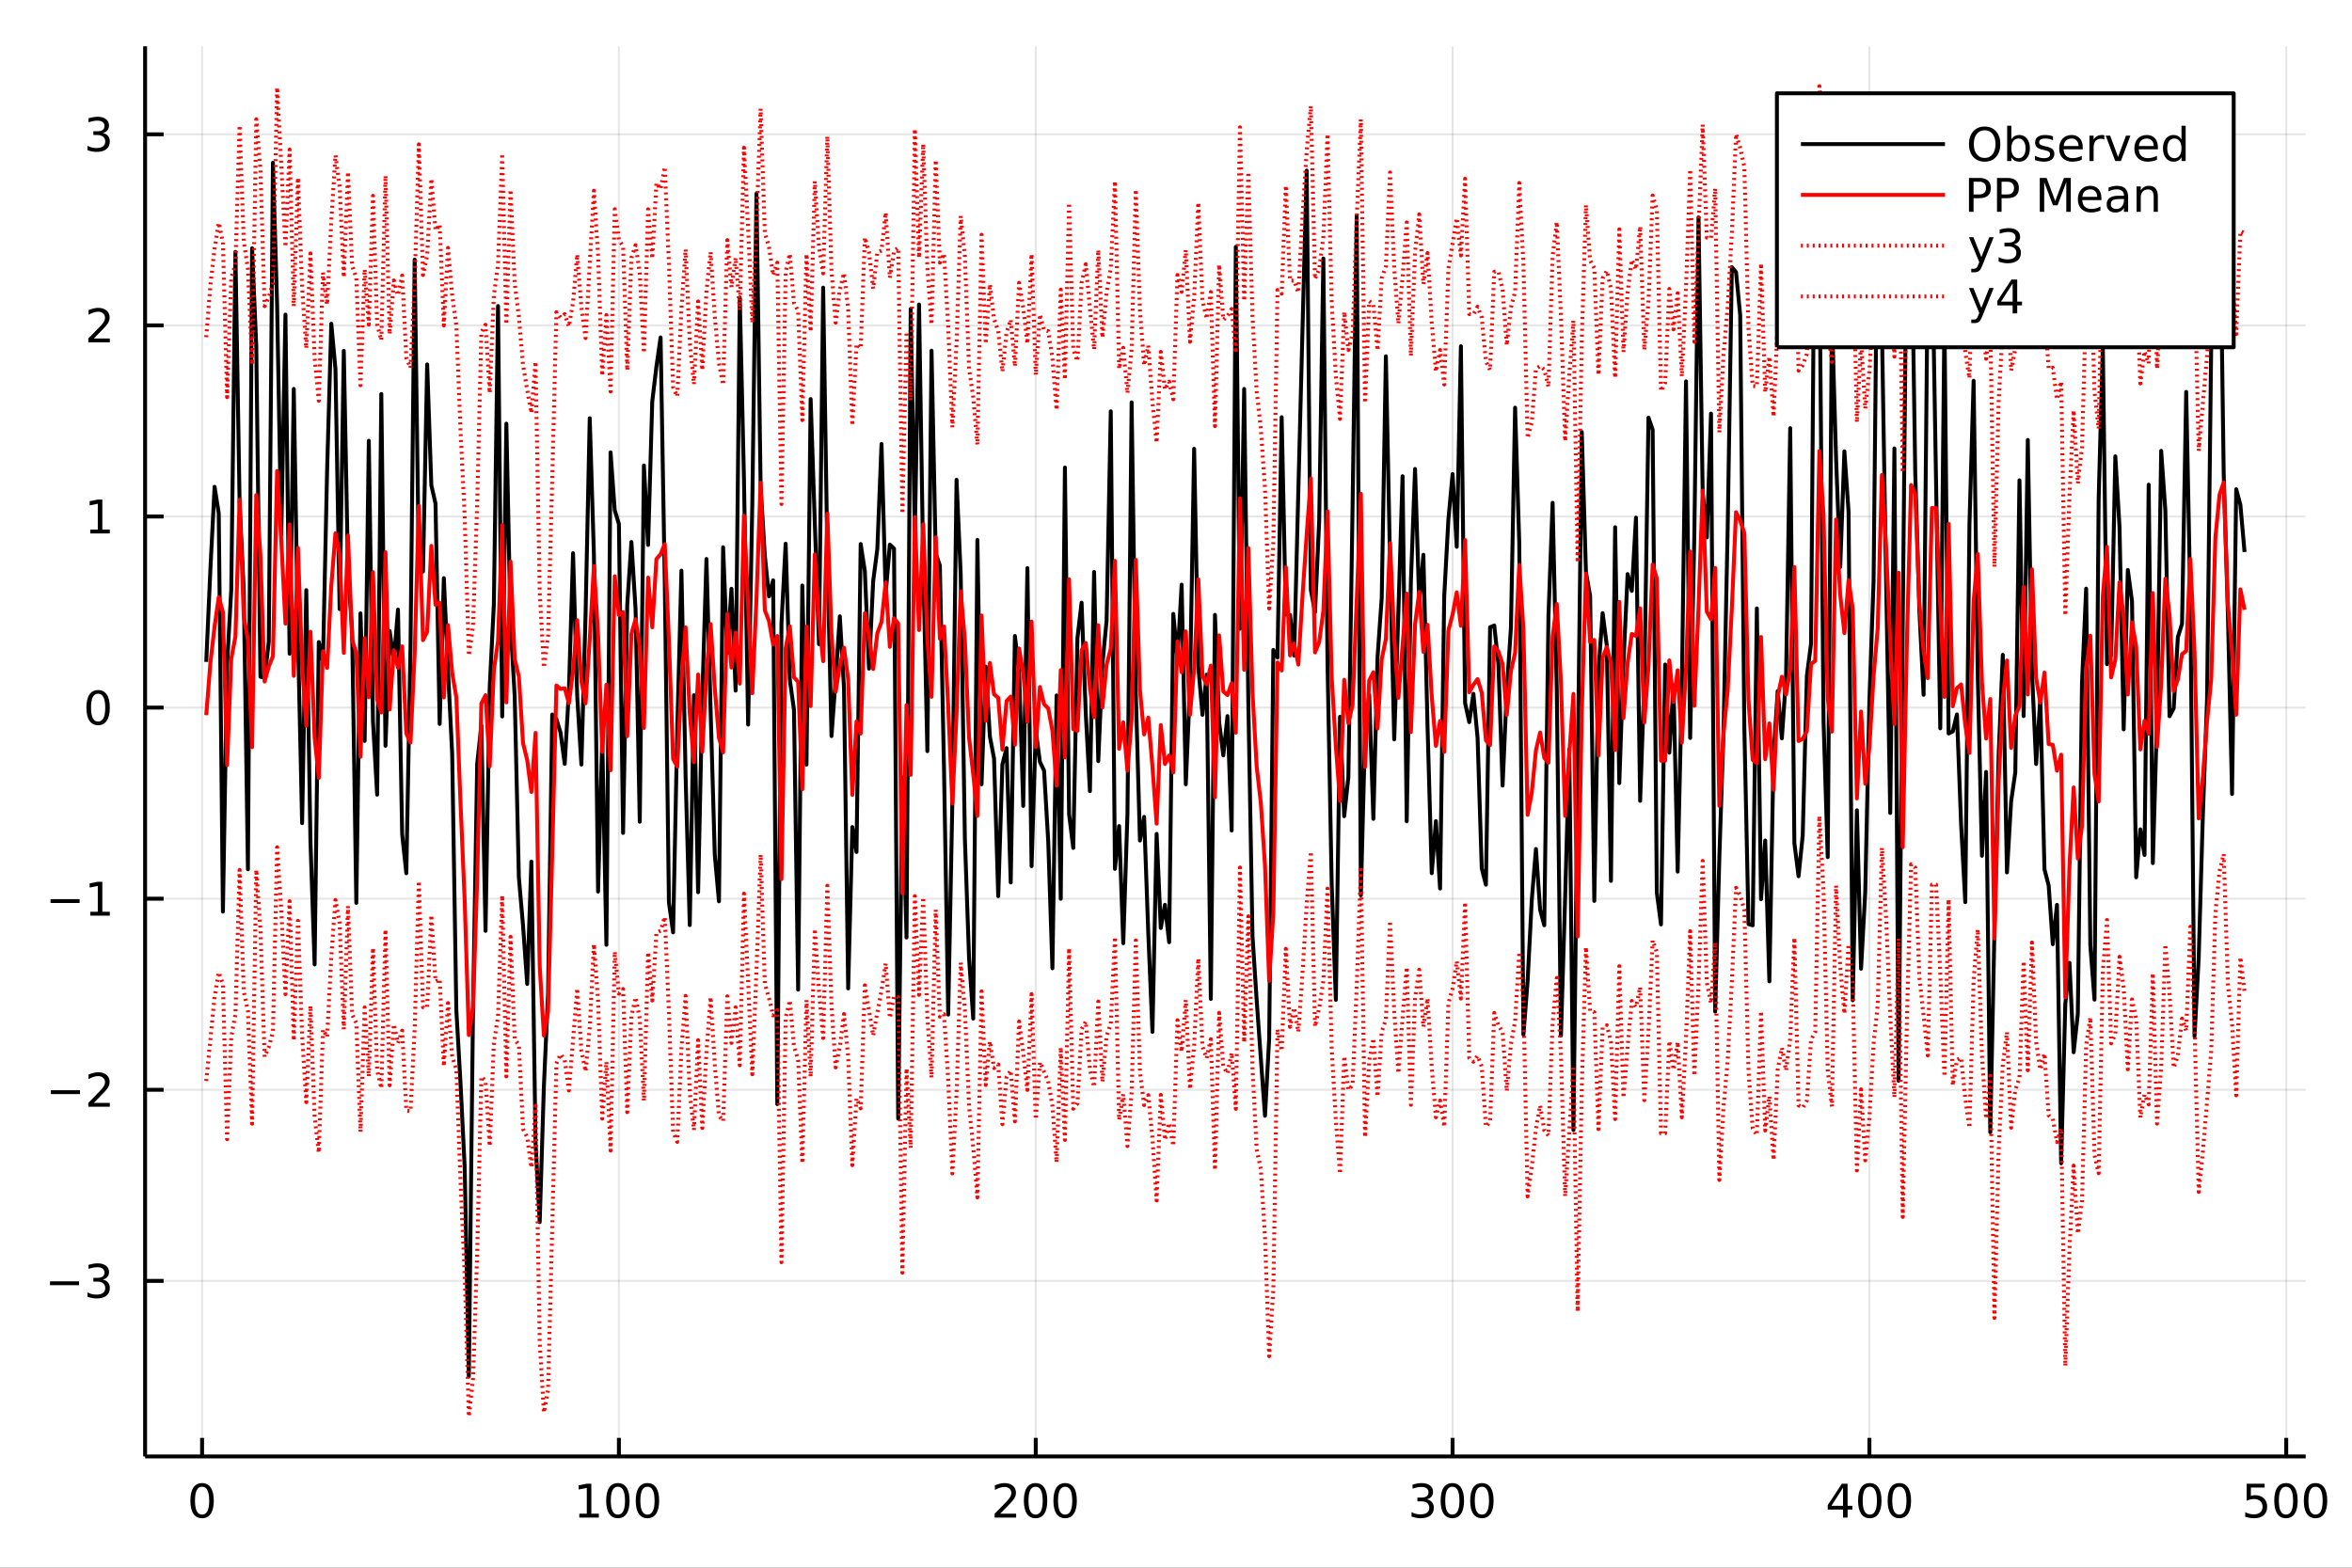 <?xml version="1.0" encoding="utf-8"?>
<svg xmlns="http://www.w3.org/2000/svg" xmlns:xlink="http://www.w3.org/1999/xlink" width="600" height="400" viewBox="0 0 2400 1600">
<rect x="0" y="0" width="2400" height="1600" fill="#333333" stroke="none"/>
<defs>
  <clipPath id="clip530">
    <rect x="0" y="0" width="2400" height="1600"/>
  </clipPath>
</defs>
<path clip-path="url(#clip530)" d="
M0 1600 L2400 1600 L2400 0 L0 0  Z
  " fill="#ffffff" fill-rule="evenodd" fill-opacity="1"/>
<defs>
  <clipPath id="clip531">
    <rect x="480" y="0" width="1681" height="1600"/>
  </clipPath>
</defs>
<path clip-path="url(#clip530)" d="
M148.057 1486.45 L2352.76 1486.45 L2352.76 47.244 L148.057 47.244  Z
  " fill="#ffffff" fill-rule="evenodd" fill-opacity="1"/>
<defs>
  <clipPath id="clip532">
    <rect x="148" y="47" width="2206" height="1440"/>
  </clipPath>
</defs>
<polyline clip-path="url(#clip532)" style="stroke:#000000; stroke-linecap:butt; stroke-linejoin:round; stroke-width:2; stroke-opacity:0.1; fill:none" points="
  206.2,1486.45 206.2,47.244 
  "/>
<polyline clip-path="url(#clip532)" style="stroke:#000000; stroke-linecap:butt; stroke-linejoin:round; stroke-width:2; stroke-opacity:0.1; fill:none" points="
  631.539,1486.45 631.539,47.244 
  "/>
<polyline clip-path="url(#clip532)" style="stroke:#000000; stroke-linecap:butt; stroke-linejoin:round; stroke-width:2; stroke-opacity:0.1; fill:none" points="
  1056.88,1486.45 1056.88,47.244 
  "/>
<polyline clip-path="url(#clip532)" style="stroke:#000000; stroke-linecap:butt; stroke-linejoin:round; stroke-width:2; stroke-opacity:0.1; fill:none" points="
  1482.22,1486.45 1482.22,47.244 
  "/>
<polyline clip-path="url(#clip532)" style="stroke:#000000; stroke-linecap:butt; stroke-linejoin:round; stroke-width:2; stroke-opacity:0.1; fill:none" points="
  1907.55,1486.45 1907.55,47.244 
  "/>
<polyline clip-path="url(#clip532)" style="stroke:#000000; stroke-linecap:butt; stroke-linejoin:round; stroke-width:2; stroke-opacity:0.1; fill:none" points="
  2332.89,1486.45 2332.89,47.244 
  "/>
<polyline clip-path="url(#clip530)" style="stroke:#000000; stroke-linecap:butt; stroke-linejoin:round; stroke-width:4; stroke-opacity:1; fill:none" points="
  148.057,1486.45 2352.76,1486.45 
  "/>
<polyline clip-path="url(#clip530)" style="stroke:#000000; stroke-linecap:butt; stroke-linejoin:round; stroke-width:4; stroke-opacity:1; fill:none" points="
  206.2,1486.45 206.2,1467.55 
  "/>
<polyline clip-path="url(#clip530)" style="stroke:#000000; stroke-linecap:butt; stroke-linejoin:round; stroke-width:4; stroke-opacity:1; fill:none" points="
  631.539,1486.45 631.539,1467.55 
  "/>
<polyline clip-path="url(#clip530)" style="stroke:#000000; stroke-linecap:butt; stroke-linejoin:round; stroke-width:4; stroke-opacity:1; fill:none" points="
  1056.88,1486.45 1056.88,1467.55 
  "/>
<polyline clip-path="url(#clip530)" style="stroke:#000000; stroke-linecap:butt; stroke-linejoin:round; stroke-width:4; stroke-opacity:1; fill:none" points="
  1482.22,1486.45 1482.22,1467.55 
  "/>
<polyline clip-path="url(#clip530)" style="stroke:#000000; stroke-linecap:butt; stroke-linejoin:round; stroke-width:4; stroke-opacity:1; fill:none" points="
  1907.55,1486.45 1907.55,1467.55 
  "/>
<polyline clip-path="url(#clip530)" style="stroke:#000000; stroke-linecap:butt; stroke-linejoin:round; stroke-width:4; stroke-opacity:1; fill:none" points="
  2332.89,1486.45 2332.89,1467.55 
  "/>
<path clip-path="url(#clip530)" d="M206.2 1517.37 Q202.589 1517.37 200.761 1520.93 Q198.955 1524.47 198.955 1531.6 Q198.955 1538.71 200.761 1542.27 Q202.589 1545.82 206.2 1545.82 Q209.835 1545.82 211.64 1542.27 Q213.469 1538.71 213.469 1531.6 Q213.469 1524.47 211.64 1520.93 Q209.835 1517.37 206.2 1517.37 M206.2 1513.66 Q212.011 1513.66 215.066 1518.27 Q218.145 1522.85 218.145 1531.6 Q218.145 1540.33 215.066 1544.94 Q212.011 1549.52 206.2 1549.52 Q200.39 1549.52 197.312 1544.94 Q194.256 1540.33 194.256 1531.6 Q194.256 1522.85 197.312 1518.27 Q200.39 1513.66 206.2 1513.66 Z" fill="#000000" fill-rule="evenodd" fill-opacity="1" /><path clip-path="url(#clip530)" d="M591.146 1544.91 L598.784 1544.91 L598.784 1518.55 L590.474 1520.21 L590.474 1515.95 L598.738 1514.29 L603.414 1514.29 L603.414 1544.91 L611.053 1544.91 L611.053 1548.85 L591.146 1548.85 L591.146 1544.91 Z" fill="#000000" fill-rule="evenodd" fill-opacity="1" /><path clip-path="url(#clip530)" d="M630.497 1517.37 Q626.886 1517.37 625.057 1520.93 Q623.252 1524.47 623.252 1531.6 Q623.252 1538.71 625.057 1542.27 Q626.886 1545.82 630.497 1545.82 Q634.131 1545.82 635.937 1542.27 Q637.766 1538.71 637.766 1531.6 Q637.766 1524.47 635.937 1520.93 Q634.131 1517.37 630.497 1517.37 M630.497 1513.66 Q636.307 1513.66 639.363 1518.27 Q642.442 1522.85 642.442 1531.6 Q642.442 1540.33 639.363 1544.94 Q636.307 1549.52 630.497 1549.52 Q624.687 1549.52 621.608 1544.94 Q618.553 1540.33 618.553 1531.6 Q618.553 1522.85 621.608 1518.27 Q624.687 1513.66 630.497 1513.66 Z" fill="#000000" fill-rule="evenodd" fill-opacity="1" /><path clip-path="url(#clip530)" d="M660.659 1517.37 Q657.048 1517.37 655.219 1520.93 Q653.414 1524.47 653.414 1531.6 Q653.414 1538.71 655.219 1542.27 Q657.048 1545.82 660.659 1545.82 Q664.293 1545.82 666.099 1542.27 Q667.928 1538.71 667.928 1531.6 Q667.928 1524.47 666.099 1520.93 Q664.293 1517.37 660.659 1517.37 M660.659 1513.66 Q666.469 1513.66 669.525 1518.27 Q672.603 1522.85 672.603 1531.6 Q672.603 1540.33 669.525 1544.94 Q666.469 1549.52 660.659 1549.52 Q654.849 1549.52 651.77 1544.94 Q648.715 1540.33 648.715 1531.6 Q648.715 1522.85 651.77 1518.27 Q654.849 1513.66 660.659 1513.66 Z" fill="#000000" fill-rule="evenodd" fill-opacity="1" /><path clip-path="url(#clip530)" d="M1020.57 1544.91 L1036.89 1544.91 L1036.89 1548.85 L1014.94 1548.85 L1014.94 1544.91 Q1017.61 1542.16 1022.19 1537.53 Q1026.8 1532.88 1027.98 1531.53 Q1030.22 1529.01 1031.1 1527.27 Q1032 1525.51 1032 1523.82 Q1032 1521.07 1030.06 1519.33 Q1028.14 1517.6 1025.04 1517.6 Q1022.84 1517.6 1020.38 1518.36 Q1017.95 1519.13 1015.18 1520.68 L1015.18 1515.95 Q1018 1514.82 1020.45 1514.24 Q1022.91 1513.66 1024.94 1513.66 Q1030.31 1513.66 1033.51 1516.35 Q1036.7 1519.03 1036.7 1523.52 Q1036.7 1525.65 1035.89 1527.57 Q1035.11 1529.47 1033 1532.07 Q1032.42 1532.74 1029.32 1535.95 Q1026.22 1539.15 1020.57 1544.91 Z" fill="#000000" fill-rule="evenodd" fill-opacity="1" /><path clip-path="url(#clip530)" d="M1056.7 1517.37 Q1053.09 1517.37 1051.26 1520.93 Q1049.46 1524.47 1049.46 1531.6 Q1049.46 1538.71 1051.26 1542.27 Q1053.09 1545.82 1056.7 1545.82 Q1060.34 1545.82 1062.14 1542.27 Q1063.97 1538.71 1063.97 1531.6 Q1063.97 1524.47 1062.14 1520.93 Q1060.34 1517.37 1056.7 1517.37 M1056.7 1513.66 Q1062.51 1513.66 1065.57 1518.27 Q1068.65 1522.85 1068.65 1531.6 Q1068.65 1540.33 1065.57 1544.94 Q1062.51 1549.52 1056.7 1549.52 Q1050.89 1549.52 1047.81 1544.94 Q1044.76 1540.33 1044.76 1531.6 Q1044.76 1522.85 1047.81 1518.27 Q1050.89 1513.66 1056.7 1513.66 Z" fill="#000000" fill-rule="evenodd" fill-opacity="1" /><path clip-path="url(#clip530)" d="M1086.87 1517.37 Q1083.25 1517.37 1081.43 1520.93 Q1079.62 1524.47 1079.62 1531.6 Q1079.62 1538.71 1081.43 1542.27 Q1083.25 1545.82 1086.87 1545.82 Q1090.5 1545.82 1092.31 1542.27 Q1094.13 1538.71 1094.13 1531.6 Q1094.13 1524.47 1092.31 1520.93 Q1090.5 1517.37 1086.87 1517.37 M1086.87 1513.66 Q1092.68 1513.66 1095.73 1518.27 Q1098.81 1522.85 1098.81 1531.6 Q1098.81 1540.33 1095.73 1544.94 Q1092.68 1549.52 1086.87 1549.52 Q1081.06 1549.52 1077.98 1544.94 Q1074.92 1540.33 1074.92 1531.6 Q1074.92 1522.85 1077.98 1518.27 Q1081.06 1513.66 1086.87 1513.66 Z" fill="#000000" fill-rule="evenodd" fill-opacity="1" /><path clip-path="url(#clip530)" d="M1455.98 1530.21 Q1459.33 1530.93 1461.21 1533.2 Q1463.11 1535.47 1463.11 1538.8 Q1463.11 1543.92 1459.59 1546.72 Q1456.07 1549.52 1449.59 1549.52 Q1447.41 1549.52 1445.1 1549.08 Q1442.81 1548.66 1440.35 1547.81 L1440.35 1543.29 Q1442.3 1544.43 1444.61 1545.01 Q1446.93 1545.58 1449.45 1545.58 Q1453.85 1545.58 1456.14 1543.85 Q1458.45 1542.11 1458.45 1538.8 Q1458.45 1535.75 1456.3 1534.03 Q1454.17 1532.3 1450.35 1532.3 L1446.32 1532.3 L1446.32 1528.45 L1450.54 1528.45 Q1453.99 1528.45 1455.82 1527.09 Q1457.64 1525.7 1457.64 1523.11 Q1457.64 1520.45 1455.75 1519.03 Q1453.87 1517.6 1450.35 1517.6 Q1448.43 1517.6 1446.23 1518.01 Q1444.03 1518.43 1441.39 1519.31 L1441.39 1515.14 Q1444.06 1514.4 1446.37 1514.03 Q1448.71 1513.66 1450.77 1513.66 Q1456.09 1513.66 1459.2 1516.09 Q1462.3 1518.5 1462.3 1522.62 Q1462.3 1525.49 1460.65 1527.48 Q1459.01 1529.45 1455.98 1530.21 Z" fill="#000000" fill-rule="evenodd" fill-opacity="1" /><path clip-path="url(#clip530)" d="M1481.97 1517.37 Q1478.36 1517.37 1476.53 1520.93 Q1474.73 1524.47 1474.73 1531.6 Q1474.73 1538.71 1476.53 1542.27 Q1478.36 1545.82 1481.97 1545.82 Q1485.61 1545.82 1487.41 1542.27 Q1489.24 1538.71 1489.24 1531.6 Q1489.24 1524.47 1487.41 1520.93 Q1485.61 1517.37 1481.97 1517.37 M1481.97 1513.66 Q1487.78 1513.66 1490.84 1518.27 Q1493.92 1522.85 1493.92 1531.6 Q1493.92 1540.33 1490.84 1544.94 Q1487.78 1549.52 1481.97 1549.52 Q1476.16 1549.52 1473.08 1544.94 Q1470.03 1540.33 1470.03 1531.6 Q1470.03 1522.85 1473.08 1518.27 Q1476.16 1513.66 1481.97 1513.66 Z" fill="#000000" fill-rule="evenodd" fill-opacity="1" /><path clip-path="url(#clip530)" d="M1512.13 1517.37 Q1508.52 1517.37 1506.69 1520.93 Q1504.89 1524.47 1504.89 1531.6 Q1504.89 1538.71 1506.69 1542.27 Q1508.52 1545.82 1512.13 1545.82 Q1515.77 1545.82 1517.57 1542.27 Q1519.4 1538.71 1519.4 1531.6 Q1519.4 1524.47 1517.57 1520.93 Q1515.77 1517.37 1512.13 1517.37 M1512.13 1513.66 Q1517.94 1513.66 1521 1518.27 Q1524.08 1522.85 1524.08 1531.6 Q1524.08 1540.33 1521 1544.94 Q1517.94 1549.52 1512.13 1549.52 Q1506.32 1549.52 1503.25 1544.94 Q1500.19 1540.33 1500.19 1531.6 Q1500.19 1522.85 1503.25 1518.27 Q1506.32 1513.66 1512.13 1513.66 Z" fill="#000000" fill-rule="evenodd" fill-opacity="1" /><path clip-path="url(#clip530)" d="M1880.64 1518.36 L1868.84 1536.81 L1880.64 1536.81 L1880.64 1518.36 M1879.42 1514.29 L1885.3 1514.29 L1885.3 1536.81 L1890.23 1536.81 L1890.23 1540.7 L1885.3 1540.7 L1885.3 1548.85 L1880.64 1548.85 L1880.64 1540.7 L1865.04 1540.7 L1865.04 1536.19 L1879.42 1514.29 Z" fill="#000000" fill-rule="evenodd" fill-opacity="1" /><path clip-path="url(#clip530)" d="M1907.96 1517.37 Q1904.35 1517.37 1902.52 1520.93 Q1900.71 1524.47 1900.71 1531.6 Q1900.71 1538.71 1902.52 1542.27 Q1904.35 1545.82 1907.96 1545.82 Q1911.59 1545.82 1913.4 1542.27 Q1915.23 1538.71 1915.23 1531.6 Q1915.23 1524.47 1913.4 1520.93 Q1911.59 1517.37 1907.96 1517.37 M1907.96 1513.66 Q1913.77 1513.66 1916.82 1518.27 Q1919.9 1522.85 1919.9 1531.6 Q1919.9 1540.33 1916.82 1544.94 Q1913.77 1549.52 1907.96 1549.52 Q1902.15 1549.52 1899.07 1544.94 Q1896.01 1540.33 1896.01 1531.6 Q1896.01 1522.85 1899.07 1518.27 Q1902.15 1513.66 1907.96 1513.66 Z" fill="#000000" fill-rule="evenodd" fill-opacity="1" /><path clip-path="url(#clip530)" d="M1938.12 1517.37 Q1934.51 1517.37 1932.68 1520.93 Q1930.88 1524.47 1930.88 1531.6 Q1930.88 1538.71 1932.68 1542.27 Q1934.51 1545.82 1938.12 1545.82 Q1941.76 1545.82 1943.56 1542.27 Q1945.39 1538.71 1945.39 1531.6 Q1945.39 1524.47 1943.56 1520.93 Q1941.76 1517.37 1938.12 1517.37 M1938.12 1513.66 Q1943.93 1513.66 1946.99 1518.27 Q1950.07 1522.85 1950.07 1531.6 Q1950.07 1540.33 1946.99 1544.94 Q1943.93 1549.52 1938.12 1549.52 Q1932.31 1549.52 1929.23 1544.94 Q1926.18 1540.33 1926.18 1531.6 Q1926.18 1522.85 1929.23 1518.27 Q1932.31 1513.66 1938.12 1513.66 Z" fill="#000000" fill-rule="evenodd" fill-opacity="1" /><path clip-path="url(#clip530)" d="M2292.51 1514.29 L2310.87 1514.29 L2310.87 1518.22 L2296.79 1518.22 L2296.79 1526.7 Q2297.81 1526.35 2298.83 1526.19 Q2299.85 1526 2300.87 1526 Q2306.65 1526 2310.03 1529.17 Q2313.41 1532.34 2313.41 1537.76 Q2313.41 1543.34 2309.94 1546.44 Q2306.47 1549.52 2300.15 1549.52 Q2297.97 1549.52 2295.71 1549.15 Q2293.46 1548.78 2291.05 1548.04 L2291.05 1543.34 Q2293.14 1544.47 2295.36 1545.03 Q2297.58 1545.58 2300.06 1545.58 Q2304.06 1545.58 2306.4 1543.48 Q2308.74 1541.37 2308.74 1537.76 Q2308.74 1534.15 2306.4 1532.04 Q2304.06 1529.94 2300.06 1529.94 Q2298.18 1529.94 2296.31 1530.35 Q2294.46 1530.77 2292.51 1531.65 L2292.51 1514.29 Z" fill="#000000" fill-rule="evenodd" fill-opacity="1" /><path clip-path="url(#clip530)" d="M2332.63 1517.37 Q2329.02 1517.37 2327.19 1520.93 Q2325.38 1524.47 2325.38 1531.6 Q2325.38 1538.71 2327.19 1542.27 Q2329.02 1545.82 2332.63 1545.82 Q2336.26 1545.82 2338.07 1542.27 Q2339.89 1538.71 2339.89 1531.6 Q2339.89 1524.47 2338.07 1520.93 Q2336.26 1517.37 2332.63 1517.37 M2332.63 1513.66 Q2338.44 1513.66 2341.49 1518.27 Q2344.57 1522.85 2344.57 1531.6 Q2344.57 1540.33 2341.49 1544.94 Q2338.44 1549.52 2332.63 1549.52 Q2326.82 1549.52 2323.74 1544.94 Q2320.68 1540.33 2320.68 1531.6 Q2320.68 1522.85 2323.74 1518.27 Q2326.82 1513.66 2332.63 1513.66 Z" fill="#000000" fill-rule="evenodd" fill-opacity="1" /><path clip-path="url(#clip530)" d="M2362.79 1517.37 Q2359.18 1517.37 2357.35 1520.93 Q2355.54 1524.47 2355.54 1531.6 Q2355.54 1538.71 2357.35 1542.27 Q2359.18 1545.82 2362.79 1545.82 Q2366.42 1545.82 2368.23 1542.27 Q2370.06 1538.71 2370.06 1531.6 Q2370.06 1524.47 2368.23 1520.93 Q2366.42 1517.37 2362.79 1517.37 M2362.79 1513.66 Q2368.6 1513.66 2371.65 1518.27 Q2374.73 1522.85 2374.73 1531.6 Q2374.73 1540.33 2371.65 1544.94 Q2368.6 1549.52 2362.79 1549.52 Q2356.98 1549.52 2353.9 1544.94 Q2350.84 1540.33 2350.84 1531.6 Q2350.84 1522.85 2353.9 1518.27 Q2356.98 1513.66 2362.79 1513.66 Z" fill="#000000" fill-rule="evenodd" fill-opacity="1" /><polyline clip-path="url(#clip532)" style="stroke:#000000; stroke-linecap:butt; stroke-linejoin:round; stroke-width:2; stroke-opacity:0.1; fill:none" points="
  148.057,1307.29 2352.76,1307.29 
  "/>
<polyline clip-path="url(#clip532)" style="stroke:#000000; stroke-linecap:butt; stroke-linejoin:round; stroke-width:2; stroke-opacity:0.1; fill:none" points="
  148.057,1112.25 2352.76,1112.25 
  "/>
<polyline clip-path="url(#clip532)" style="stroke:#000000; stroke-linecap:butt; stroke-linejoin:round; stroke-width:2; stroke-opacity:0.1; fill:none" points="
  148.057,917.218 2352.76,917.218 
  "/>
<polyline clip-path="url(#clip532)" style="stroke:#000000; stroke-linecap:butt; stroke-linejoin:round; stroke-width:2; stroke-opacity:0.1; fill:none" points="
  148.057,722.183 2352.76,722.183 
  "/>
<polyline clip-path="url(#clip532)" style="stroke:#000000; stroke-linecap:butt; stroke-linejoin:round; stroke-width:2; stroke-opacity:0.1; fill:none" points="
  148.057,527.148 2352.76,527.148 
  "/>
<polyline clip-path="url(#clip532)" style="stroke:#000000; stroke-linecap:butt; stroke-linejoin:round; stroke-width:2; stroke-opacity:0.1; fill:none" points="
  148.057,332.113 2352.76,332.113 
  "/>
<polyline clip-path="url(#clip532)" style="stroke:#000000; stroke-linecap:butt; stroke-linejoin:round; stroke-width:2; stroke-opacity:0.1; fill:none" points="
  148.057,137.078 2352.76,137.078 
  "/>
<polyline clip-path="url(#clip530)" style="stroke:#000000; stroke-linecap:butt; stroke-linejoin:round; stroke-width:4; stroke-opacity:1; fill:none" points="
  148.057,1486.45 148.057,47.244 
  "/>
<polyline clip-path="url(#clip530)" style="stroke:#000000; stroke-linecap:butt; stroke-linejoin:round; stroke-width:4; stroke-opacity:1; fill:none" points="
  148.057,1307.29 166.954,1307.29 
  "/>
<polyline clip-path="url(#clip530)" style="stroke:#000000; stroke-linecap:butt; stroke-linejoin:round; stroke-width:4; stroke-opacity:1; fill:none" points="
  148.057,1112.25 166.954,1112.25 
  "/>
<polyline clip-path="url(#clip530)" style="stroke:#000000; stroke-linecap:butt; stroke-linejoin:round; stroke-width:4; stroke-opacity:1; fill:none" points="
  148.057,917.218 166.954,917.218 
  "/>
<polyline clip-path="url(#clip530)" style="stroke:#000000; stroke-linecap:butt; stroke-linejoin:round; stroke-width:4; stroke-opacity:1; fill:none" points="
  148.057,722.183 166.954,722.183 
  "/>
<polyline clip-path="url(#clip530)" style="stroke:#000000; stroke-linecap:butt; stroke-linejoin:round; stroke-width:4; stroke-opacity:1; fill:none" points="
  148.057,527.148 166.954,527.148 
  "/>
<polyline clip-path="url(#clip530)" style="stroke:#000000; stroke-linecap:butt; stroke-linejoin:round; stroke-width:4; stroke-opacity:1; fill:none" points="
  148.057,332.113 166.954,332.113 
  "/>
<polyline clip-path="url(#clip530)" style="stroke:#000000; stroke-linecap:butt; stroke-linejoin:round; stroke-width:4; stroke-opacity:1; fill:none" points="
  148.057,137.078 166.954,137.078 
  "/>
<path clip-path="url(#clip530)" d="M50.992 1307.74 L80.668 1307.74 L80.668 1311.67 L50.992 1311.67 L50.992 1307.74 Z" fill="#000000" fill-rule="evenodd" fill-opacity="1" /><path clip-path="url(#clip530)" d="M104.927 1305.93 Q108.283 1306.65 110.158 1308.92 Q112.057 1311.19 112.057 1314.52 Q112.057 1319.64 108.538 1322.44 Q105.02 1325.24 98.538 1325.24 Q96.362 1325.24 94.047 1324.8 Q91.756 1324.38 89.302 1323.53 L89.302 1319.01 Q91.246 1320.15 93.561 1320.73 Q95.876 1321.3 98.399 1321.3 Q102.797 1321.3 105.089 1319.57 Q107.404 1317.83 107.404 1314.52 Q107.404 1311.47 105.251 1309.75 Q103.121 1308.02 99.302 1308.02 L95.274 1308.02 L95.274 1304.17 L99.487 1304.17 Q102.936 1304.17 104.765 1302.81 Q106.594 1301.42 106.594 1298.83 Q106.594 1296.17 104.696 1294.75 Q102.821 1293.32 99.302 1293.32 Q97.381 1293.32 95.182 1293.73 Q92.983 1294.15 90.344 1295.03 L90.344 1290.86 Q93.006 1290.12 95.321 1289.75 Q97.659 1289.38 99.719 1289.38 Q105.043 1289.38 108.145 1291.81 Q111.246 1294.22 111.246 1298.34 Q111.246 1301.21 109.603 1303.2 Q107.959 1305.17 104.927 1305.93 Z" fill="#000000" fill-rule="evenodd" fill-opacity="1" /><path clip-path="url(#clip530)" d="M51.941 1112.7 L81.617 1112.7 L81.617 1116.64 L51.941 1116.64 L51.941 1112.7 Z" fill="#000000" fill-rule="evenodd" fill-opacity="1" /><path clip-path="url(#clip530)" d="M95.737 1125.6 L112.057 1125.6 L112.057 1129.53 L90.112 1129.53 L90.112 1125.6 Q92.774 1122.84 97.358 1118.21 Q101.964 1113.56 103.145 1112.22 Q105.39 1109.69 106.27 1107.96 Q107.172 1106.2 107.172 1104.51 Q107.172 1101.76 105.228 1100.02 Q103.307 1098.28 100.205 1098.28 Q98.006 1098.28 95.552 1099.05 Q93.121 1099.81 90.344 1101.36 L90.344 1096.64 Q93.168 1095.51 95.621 1094.93 Q98.075 1094.35 100.112 1094.35 Q105.483 1094.35 108.677 1097.03 Q111.871 1099.72 111.871 1104.21 Q111.871 1106.34 111.061 1108.26 Q110.274 1110.16 108.168 1112.75 Q107.589 1113.42 104.487 1116.64 Q101.385 1119.83 95.737 1125.6 Z" fill="#000000" fill-rule="evenodd" fill-opacity="1" /><path clip-path="url(#clip530)" d="M51.571 917.669 L81.247 917.669 L81.247 921.604 L51.571 921.604 L51.571 917.669 Z" fill="#000000" fill-rule="evenodd" fill-opacity="1" /><path clip-path="url(#clip530)" d="M92.149 930.563 L99.788 930.563 L99.788 904.197 L91.478 905.864 L91.478 901.604 L99.742 899.938 L104.418 899.938 L104.418 930.563 L112.057 930.563 L112.057 934.498 L92.149 934.498 L92.149 930.563 Z" fill="#000000" fill-rule="evenodd" fill-opacity="1" /><path clip-path="url(#clip530)" d="M100.112 707.981 Q96.501 707.981 94.672 711.546 Q92.867 715.088 92.867 722.217 Q92.867 729.324 94.672 732.889 Q96.501 736.43 100.112 736.43 Q103.746 736.43 105.552 732.889 Q107.381 729.324 107.381 722.217 Q107.381 715.088 105.552 711.546 Q103.746 707.981 100.112 707.981 M100.112 704.278 Q105.922 704.278 108.978 708.884 Q112.057 713.468 112.057 722.217 Q112.057 730.944 108.978 735.551 Q105.922 740.134 100.112 740.134 Q94.302 740.134 91.223 735.551 Q88.168 730.944 88.168 722.217 Q88.168 713.468 91.223 708.884 Q94.302 704.278 100.112 704.278 Z" fill="#000000" fill-rule="evenodd" fill-opacity="1" /><path clip-path="url(#clip530)" d="M92.149 540.493 L99.788 540.493 L99.788 514.127 L91.478 515.794 L91.478 511.534 L99.742 509.868 L104.418 509.868 L104.418 540.493 L112.057 540.493 L112.057 544.428 L92.149 544.428 L92.149 540.493 Z" fill="#000000" fill-rule="evenodd" fill-opacity="1" /><path clip-path="url(#clip530)" d="M95.737 345.458 L112.057 345.458 L112.057 349.393 L90.112 349.393 L90.112 345.458 Q92.774 342.703 97.358 338.073 Q101.964 333.421 103.145 332.078 Q105.39 329.555 106.27 327.819 Q107.172 326.059 107.172 324.37 Q107.172 321.615 105.228 319.879 Q103.307 318.143 100.205 318.143 Q98.006 318.143 95.552 318.907 Q93.121 319.671 90.344 321.222 L90.344 316.499 Q93.168 315.365 95.621 314.786 Q98.075 314.208 100.112 314.208 Q105.483 314.208 108.677 316.893 Q111.871 319.578 111.871 324.069 Q111.871 326.198 111.061 328.12 Q110.274 330.018 108.168 332.61 Q107.589 333.282 104.487 336.499 Q101.385 339.694 95.737 345.458 Z" fill="#000000" fill-rule="evenodd" fill-opacity="1" /><path clip-path="url(#clip530)" d="M104.927 135.723 Q108.283 136.441 110.158 138.71 Q112.057 140.978 112.057 144.311 Q112.057 149.427 108.538 152.228 Q105.02 155.029 98.538 155.029 Q96.362 155.029 94.047 154.589 Q91.756 154.172 89.302 153.316 L89.302 148.802 Q91.246 149.936 93.561 150.515 Q95.876 151.094 98.399 151.094 Q102.797 151.094 105.089 149.358 Q107.404 147.622 107.404 144.311 Q107.404 141.256 105.251 139.543 Q103.121 137.807 99.302 137.807 L95.274 137.807 L95.274 133.964 L99.487 133.964 Q102.936 133.964 104.765 132.598 Q106.594 131.21 106.594 128.617 Q106.594 125.955 104.696 124.543 Q102.821 123.108 99.302 123.108 Q97.381 123.108 95.182 123.524 Q92.983 123.941 90.344 124.821 L90.344 120.654 Q93.006 119.913 95.321 119.543 Q97.659 119.173 99.719 119.173 Q105.043 119.173 108.145 121.603 Q111.246 124.011 111.246 128.131 Q111.246 131.001 109.603 132.992 Q107.959 134.96 104.927 135.723 Z" fill="#000000" fill-rule="evenodd" fill-opacity="1" /><polyline clip-path="url(#clip532)" style="stroke:#000000; stroke-linecap:butt; stroke-linejoin:round; stroke-width:4; stroke-opacity:1; fill:none" points="
  210.454,675.553 214.707,580.611 218.961,496.855 223.214,523.876 227.467,930.44 231.721,678.158 235.974,602.086 240.227,257.093 244.481,512.264 248.734,602.884 
  252.988,887.25 257.241,253.346 261.494,353.348 265.748,690.705 270.001,691.74 274.255,655.177 278.508,166.109 282.761,310.937 287.015,546.113 291.268,321.082 
  295.521,667.194 299.775,396.957 304.028,649.5 308.282,840.101 312.535,602.285 316.788,858.661 321.042,984.309 325.295,655.263 329.549,675.564 333.802,479.129 
  338.055,330.442 342.309,376.651 346.562,621.642 350.815,358.071 355.069,580.548 359.322,644.225 363.576,921.539 367.829,626.001 372.082,756.197 376.336,449.81 
  380.589,736.397 384.843,811.058 389.096,402.128 393.349,761.153 397.603,643.991 401.856,674.257 406.109,622.19 410.363,851.457 414.616,891.206 418.87,660.93 
  423.123,264.973 427.376,575.472 431.63,583.348 435.883,371.909 440.137,495.239 444.39,513.94 448.643,738.879 452.897,590.038 457.15,684.128 461.403,769.418 
  465.657,1030.96 469.91,1105.29 474.164,1191.13 478.417,1404.52 482.67,1030.25 486.924,779.554 491.177,740.388 495.431,950.049 499.684,701.867 503.937,616.592 
  508.191,312.364 512.444,731.232 516.697,432.394 520.951,636.309 525.204,710.585 529.458,895.599 533.711,944.712 537.964,1004.25 542.218,879.32 546.471,1165.76 
  550.725,1247.32 554.978,1109.12 559.231,1014 563.485,729.232 567.738,733.889 571.991,747.8 576.245,779.645 580.498,705.163 584.752,564.622 589.005,710.869 
  593.258,780.321 597.512,627.001 601.765,426.861 606.019,565.247 610.272,909.954 614.525,753.529 618.779,964.319 623.032,461.673 627.285,520.808 631.539,534.777 
  635.792,850.089 640.046,617.191 644.299,553.172 648.552,622.065 652.806,838.641 657.059,475.067 661.313,556.211 665.566,409.764 669.819,374.085 674.073,344.384 
  678.326,593.069 682.579,921.134 686.833,951.618 691.086,744.533 695.34,582.377 699.593,792.018 703.846,944.151 708.1,709.566 712.353,910.604 716.607,712.198 
  720.86,570.494 725.113,724.587 729.367,872.608 733.62,919.923 737.873,558.546 742.127,666.594 746.38,600.883 750.634,704.86 754.887,303.638 759.14,488.696 
  763.394,739.531 767.647,514.979 771.901,197.613 776.154,496.354 780.407,566.922 784.661,608.66 788.914,592.283 793.167,1126.88 797.421,636.489 801.674,554.913 
  805.928,693.538 810.181,724.499 814.434,1010.08 818.688,597.594 822.941,780.383 827.195,407.289 831.448,533.728 835.701,657.401 839.955,293.54 844.208,563.447 
  848.461,751.231 852.715,692.89 856.968,629.033 861.222,702.153 865.475,1008.77 869.728,844.098 873.982,869.528 878.235,555.218 882.489,582.826 886.742,682.42 
  890.995,593.171 895.249,560.132 899.502,453.051 903.755,606.16 908.009,555.821 912.262,559.847 916.516,1141.66 920.769,793.406 925.022,956.816 929.276,315.424 
  933.529,543.541 937.783,310.781 942.036,574.535 946.289,766.628 950.543,357.871 954.796,564.619 959.049,577.209 963.303,786.425 967.556,1035.49 971.81,817.511 
  976.063,489.66 980.316,586.524 984.57,855.885 988.823,977.663 993.077,1039.55 997.33,551.02 1001.58,800.476 1005.84,680.323 1010.09,751.69 1014.34,774.126 
  1018.6,914.652 1022.85,780.253 1027.1,763.5 1031.36,900.625 1035.61,649.108 1039.86,684.349 1044.12,822.502 1048.37,579.814 1052.62,883.993 1056.88,745.546 
  1061.13,777.581 1065.38,786.45 1069.64,858.858 1073.89,988.279 1078.14,709.78 1082.4,917.306 1086.65,477.209 1090.9,830.932 1095.16,865.407 1099.41,651.313 
  1103.66,615.082 1107.92,728.073 1112.17,807.416 1116.42,583.754 1120.68,776.833 1124.93,677.685 1129.18,633.442 1133.44,419.778 1137.69,886.772 1141.94,843.067 
  1146.2,962.642 1150.45,830.857 1154.71,410.698 1158.96,705.908 1163.21,857.882 1167.47,833.72 1171.72,952.42 1175.97,1053.12 1180.23,851.049 1184.48,947.131 
  1188.73,923.445 1192.99,961.66 1197.24,626.518 1201.49,672.832 1205.75,596.68 1210,800.45 1214.25,700.663 1218.51,458.063 1222.76,680.411 1227.01,729.566 
  1231.27,688.608 1235.52,1019.52 1239.77,627.537 1244.03,737.303 1248.28,770.921 1252.53,730.874 1256.79,847.644 1261.04,251.981 1265.29,641.698 1269.55,396.918 
  1273.8,716.614 1278.05,955.105 1282.31,1020.67 1286.56,1080.06 1290.81,1138.82 1295.07,1060.25 1299.32,663.308 1303.57,671.125 1307.83,425.792 1312.08,627.097 
  1316.33,627.499 1320.59,669.057 1324.84,500.599 1329.09,335.521 1333.35,174.161 1337.6,602.003 1341.85,624.789 1346.11,531.792 1350.36,263.876 1354.61,677.17 
  1358.87,902.002 1363.12,1020.45 1367.37,731.56 1371.63,833.019 1375.88,793.245 1380.13,519.693 1384.39,220.428 1388.64,913.714 1392.89,748.287 1397.15,709.17 
  1401.4,835.718 1405.65,670.814 1409.91,610.389 1414.16,363.661 1418.41,573.423 1422.67,754.646 1426.92,624.567 1431.18,486.04 1435.43,838.22 1439.68,593.703 
  1443.94,478.639 1448.19,615.64 1452.44,566.22 1456.7,742.534 1460.95,891.2 1465.2,838.002 1469.46,906.848 1473.71,608.271 1477.96,530.128 1482.22,483.83 
  1486.47,558.067 1490.72,353.342 1494.98,717.422 1499.23,736.998 1503.48,708.114 1507.74,753.066 1511.99,886.299 1516.24,902.943 1520.5,640.184 1524.75,638.381 
  1529,677.944 1533.26,801.8 1537.51,704.693 1541.76,640.744 1546.02,416.066 1550.27,554.551 1554.52,1055.95 1558.78,1001.5 1563.03,918.602 1567.28,866.506 
  1571.54,928.535 1575.79,944.329 1580.04,629.015 1584.3,513.151 1588.55,703.819 1592.8,1056.94 1597.06,916.755 1601.31,764.768 1605.56,1153.35 1609.82,791.842 
  1614.07,440.93 1618.32,584.03 1622.58,608.16 1626.83,919.504 1631.08,684.326 1635.34,625.728 1639.59,658.707 1643.84,899.055 1648.1,538.077 1652.35,799.305 
  1656.6,676.601 1660.86,585.911 1665.11,603.081 1669.36,528.302 1673.62,817.365 1677.87,696.116 1682.12,426.222 1686.38,438.558 1690.63,911.002 1694.88,943.465 
  1699.14,678.227 1703.39,768.161 1707.65,699.449 1711.9,889.566 1716.15,702.346 1720.41,389.251 1724.66,753.162 1728.91,546.508 1733.17,221.977 1737.42,502.092 
  1741.67,548.48 1745.93,422.098 1750.18,1032.43 1754.43,875.186 1758.69,746.51 1762.94,539.02 1767.19,272.618 1771.45,277.727 1775.7,321.483 1779.95,743.143 
  1784.21,943.185 1788.46,944.386 1792.71,620.929 1796.97,917.764 1801.22,857.868 1805.47,1001.59 1809.73,771.292 1813.98,705.305 1818.23,753.627 1822.49,691.587 
  1826.74,436.996 1830.99,860.428 1835.25,894.313 1839.5,852.86 1843.75,689.704 1848.01,656.678 1852.26,113.759 1856.51,255.794 1860.77,736.698 1865.02,874.766 
  1869.27,321.73 1873.53,467.305 1877.78,578.67 1882.03,460.643 1886.29,522.343 1890.54,1020.88 1894.79,826.992 1899.05,988.703 1903.3,910.505 1907.55,714.707 
  1911.81,593.152 1916.06,176.768 1920.31,333.49 1924.57,591.299 1928.82,829.782 1933.07,457.681 1937.33,1103.05 1941.58,634.715 1945.83,200.538 1950.09,200.748 
  1954.34,483.214 1958.59,624.094 1962.85,709.135 1967.1,272.5 1971.35,242.052 1975.61,493.806 1979.86,743.349 1984.12,323.627 1988.37,748.604 1992.62,746.53 
  1996.88,729.11 2001.13,841.643 2005.38,920.763 2009.64,535.21 2013.89,388.617 2018.14,690.453 2022.4,873.41 2026.65,787.841 2030.9,1155.58 2035.16,949.03 
  2039.41,771.078 2043.66,668.312 2047.92,890.392 2052.17,817.829 2056.42,788.378 2060.68,490.165 2064.93,730.826 2069.18,448.997 2073.44,685.483 2077.69,779.747 
  2081.94,713.238 2086.2,887.201 2090.45,903.647 2094.7,963.652 2098.96,923.504 2103.21,1187.27 2107.46,1024.71 2111.72,982.676 2115.97,1073.94 2120.22,1034.81 
  2124.48,697.41 2128.73,600.762 2132.98,964.734 2137.24,1020.26 2141.49,508.951 2145.74,353.066 2150,677.861 2154.25,668.678 2158.5,465.742 2162.76,537.704 
  2167.01,744.401 2171.26,581.741 2175.52,613.708 2179.77,895.396 2184.02,846.441 2188.28,872.644 2192.53,494.669 2196.78,880.896 2201.04,733.333 2205.29,460.149 
  2209.54,520.944 2213.8,730.98 2218.05,722.936 2222.3,650.325 2226.56,636.694 2230.81,399.972 2235.06,614.115 2239.32,1057.59 2243.57,977.494 2247.82,831.904 
  2252.08,714.143 2256.33,351.937 2260.59,211.14 2264.84,177.576 2269.09,483.552 2273.35,626.277 2277.6,810.336 2281.85,499.348 2286.11,515.199 2290.36,563.398 
  
  "/>
<polyline clip-path="url(#clip532)" style="stroke:#ff0000; stroke-linecap:butt; stroke-linejoin:round; stroke-width:4; stroke-opacity:1; fill:none" points="
  210.454,729.92 214.707,676.244 218.961,639.338 223.214,609.447 227.467,624.591 231.721,780.756 235.974,672.346 240.227,649.674 244.481,510.092 248.734,629.322 
  252.988,653.118 257.241,762.588 261.494,505.254 265.748,566.396 270.001,695.623 274.255,680.24 278.508,669.703 282.761,480.714 287.015,551.179 291.268,636.465 
  295.521,535.218 299.775,689.794 304.028,559.223 308.282,678.263 312.535,740.604 316.788,644.784 321.042,752.931 325.295,793.896 329.549,664.666 333.802,681.607 
  338.055,597.823 342.309,544.237 346.562,565.297 350.815,666.341 355.069,546.524 359.322,652.928 363.576,666.688 367.829,772.36 372.082,651.268 376.336,711.626 
  380.589,583.902 384.843,713.492 389.096,727.201 393.349,563.566 397.603,724.12 401.856,663.728 406.109,681.578 410.363,659.698 414.616,748.663 418.87,757.91 
  423.123,666.776 427.376,516.358 431.63,653.385 435.883,644.729 440.137,557.129 444.39,617.272 448.643,615.143 452.897,711.811 457.15,637.931 461.403,686.754 
  465.657,711.845 469.91,819.196 474.164,919.245 478.417,1056.41 482.67,1027.63 486.924,897.478 491.177,718.048 495.431,709.497 499.684,782.147 503.937,683.907 
  508.191,654.338 512.444,535.764 516.697,716.857 520.951,573.089 525.204,672.715 529.458,690.492 533.711,758.498 537.964,775.833 542.218,808.315 546.471,747.978 
  550.725,986.259 554.978,1056.89 559.231,1032.62 563.485,871.346 567.738,699.615 571.991,703.146 576.245,702.435 580.498,717.79 584.752,684.838 589.005,632.992 
  593.258,695.254 597.512,717.88 601.765,652.868 606.019,577.718 610.272,647.166 614.525,767.463 618.779,698.778 623.032,786.116 627.285,588.18 631.539,627.592 
  635.792,624.795 640.046,751.35 644.299,646.908 648.552,631.941 652.806,660.381 657.059,742.968 661.313,589.498 665.566,640.238 669.819,570.58 674.073,565.651 
  678.326,555.288 682.579,653.556 686.833,774.458 691.086,782.491 695.34,695.884 699.593,640.256 703.846,728.278 708.1,777.861 712.353,688.448 716.607,767.31 
  720.86,686.889 725.113,636.918 729.367,702.488 733.62,752.949 737.873,767.819 742.127,626.407 746.38,681.338 750.634,645.735 754.887,697.705 759.14,526.297 
  763.394,617.959 767.647,707.46 771.901,611.249 776.154,492.708 780.407,622.814 784.661,633.715 788.914,657.688 793.167,649.137 797.421,897.219 801.674,661.675 
  805.928,639.199 810.181,691.277 814.434,695.918 818.688,805.54 822.941,639.568 827.195,720.653 831.448,565.803 835.701,633.133 839.955,674.838 844.208,524.274 
  848.461,647.418 852.715,705.94 856.968,679.435 861.222,660.989 865.475,693.138 869.728,811.271 873.982,736.379 878.235,748.704 882.489,625.913 886.742,648.318 
  890.995,682.8 895.249,646.191 899.502,634.762 903.755,594.359 908.009,660.185 912.262,630.959 916.516,636.41 920.769,911.667 925.022,719.594 929.276,790.828 
  933.529,527.873 937.783,643.037 942.036,535.034 946.289,652.678 950.543,711.188 954.796,548.442 959.049,651.881 963.303,639.397 967.556,720.927 971.81,820.152 
  976.063,728.487 980.316,603.505 984.57,653.545 988.823,752.682 993.077,790.09 997.33,832.631 1001.58,628.184 1005.84,735.645 1010.09,676.574 1014.34,708.661 
  1018.6,712.154 1022.85,765.052 1027.1,715.555 1031.36,710.907 1035.61,760.142 1039.86,661.879 1044.12,686.681 1048.37,736.432 1052.62,634.346 1056.88,762.434 
  1061.13,701.178 1065.38,718.677 1069.64,722.996 1073.89,745.795 1078.14,801.886 1082.4,683.915 1086.65,773.051 1090.9,591.198 1095.16,744.211 1099.41,745.878 
  1103.66,663.734 1107.92,656.257 1112.17,702.607 1116.42,731.961 1120.68,638.132 1124.93,722.023 1129.18,678.25 1133.44,662.209 1137.69,572.393 1141.94,764.135 
  1146.2,737.345 1150.45,786.528 1154.71,734.658 1158.96,571.356 1163.21,704.12 1167.47,749.541 1171.72,732.388 1175.97,782.538 1180.23,840.629 1184.48,740.028 
  1188.73,779.742 1192.99,770.992 1197.24,788.304 1201.49,654.677 1205.75,686.091 1210,644.422 1214.25,729.592 1218.51,682.778 1222.76,591.308 1227.01,689.744 
  1231.27,698.413 1235.52,679.333 1239.77,813.693 1244.03,648.498 1248.28,705.722 1252.53,709.445 1256.79,697.271 1261.04,747.748 1265.29,508.622 1269.55,683.571 
  1273.8,559.323 1278.05,706.419 1282.31,782.472 1286.56,819.421 1290.81,883.304 1295.07,1001.07 1299.32,931.669 1303.57,676.103 1307.83,684.296 1312.08,578.923 
  1316.33,668.942 1320.59,656.791 1324.84,678.28 1329.09,608.033 1333.35,545.553 1337.6,488.341 1341.85,665.879 1346.11,655.293 1350.36,623.628 1354.61,521.824 
  1358.87,691.01 1363.12,761.78 1367.37,817.606 1371.63,693.838 1375.88,738.088 1380.13,719.741 1384.39,613.266 1388.64,503.956 1392.89,782.818 1397.15,694.447 
  1401.4,686.108 1405.65,743.537 1409.91,672.886 1414.16,652.194 1418.41,554.338 1422.67,650.687 1426.92,712.23 1431.18,659.2 1435.43,605.891 1439.68,747.154 
  1443.94,637.17 1448.19,604.096 1452.44,665.345 1456.7,637.717 1460.95,710.514 1465.2,761.262 1469.46,735.787 1473.71,767.391 1477.96,643.601 1482.22,627.215 
  1486.47,604.514 1490.72,638.731 1494.98,551.237 1499.23,706.541 1503.48,698.942 1507.74,693.095 1511.99,707.093 1516.24,755.67 1520.5,760.369 1524.75,659.784 
  1529,664.83 1533.26,677.815 1537.51,729.642 1541.76,684.973 1546.02,666.239 1550.27,576.583 1554.52,642.289 1558.78,831.67 1563.03,809.04 1567.28,765.737 
  1571.54,747.643 1575.79,773.526 1580.04,778.374 1584.3,649.923 1588.55,616.397 1592.8,696.816 1597.06,832.642 1601.31,769.844 1605.56,708.162 1609.82,955.847 
  1614.07,726.759 1618.32,585.426 1622.58,655.188 1626.83,653.173 1631.08,771.08 1635.34,671.263 1639.59,660.326 1643.84,676.526 1648.1,765.521 1652.35,614.3 
  1656.6,732.871 1660.86,676.155 1665.11,647.005 1669.36,649.072 1673.62,620.907 1677.87,737.365 1682.12,679.832 1686.38,576.211 1690.63,590.424 1694.88,776.418 
  1699.14,776.164 1703.39,674.033 1707.65,716.424 1711.9,684.105 1716.15,757.826 1720.41,682.226 1724.66,562.828 1728.91,720.317 1733.17,620.213 1737.42,500.651 
  1741.67,624.34 1745.93,632.023 1750.18,579.662 1754.43,822.39 1758.69,748.604 1762.94,704.512 1767.19,620.712 1771.45,522.741 1775.7,531.26 1779.95,544.135 
  1784.21,714.968 1788.46,775.587 1792.71,778.806 1796.97,650.116 1801.22,774.877 1805.47,738.31 1809.73,806.072 1813.98,711.139 1818.23,690.694 1822.49,708.749 
  1826.74,683.093 1830.99,578.824 1835.25,756.255 1839.5,754.144 1843.75,746.174 1848.01,677.62 1852.26,674.521 1856.51,460.368 1860.77,526.045 1865.02,712.68 
  1869.27,746.712 1873.53,530.242 1877.78,607.184 1882.03,646.226 1886.29,592.143 1890.54,621.169 1894.79,814.852 1899.05,726.175 1903.3,799.86 1907.55,763.004 
  1911.81,690.174 1916.06,640.864 1920.31,484.772 1924.57,557.952 1928.82,655.049 1933.07,738.868 1937.33,584.524 1941.58,864.665 1945.83,654.107 1950.09,495.033 
  1954.34,504.299 1958.59,616.524 1962.85,664.605 1967.1,692.125 1971.35,518.462 1975.61,518.627 1979.86,617.392 1984.12,711.271 1988.37,534.705 1992.62,720.85 
  1996.88,702.362 2001.13,698.516 2005.38,739.832 2009.64,768.45 2013.89,614.096 2018.14,565.456 2022.4,696.181 2026.65,753.754 2030.9,713.445 2035.16,957.897 
  2039.41,798.278 2043.66,714.431 2047.92,674.162 2052.17,763.307 2056.42,730.358 2060.68,720.516 2064.93,598.938 2069.18,708.793 2073.44,581.045 2077.69,692.047 
  2081.94,717.119 2086.2,686.438 2090.45,759.343 2094.7,760.182 2098.96,786.601 2103.21,770.257 2107.46,1017.88 2111.72,884.071 2115.97,803.685 2120.22,876.22 
  2124.48,843.177 2128.73,684.296 2132.98,648.766 2137.24,790.082 2141.49,818.023 2145.74,608.197 2150,558.09 2154.25,691.38 2158.5,673.333 2162.76,594.297 
  2167.01,630.087 2171.26,708.807 2175.52,635.11 2179.77,659.819 2184.02,764.877 2188.28,735.619 2192.53,748.982 2196.78,605.274 2201.04,762.341 2205.29,697.517 
  2209.54,590.789 2213.8,627.518 2218.05,705.308 2222.3,693.453 2226.56,667.587 2230.81,664.435 2235.06,570.481 2239.32,665.429 2243.57,835.275 2247.82,792.869 
  2252.08,736.269 2256.33,693.188 2260.59,548.861 2264.84,504.895 2269.09,492.301 2273.35,616.758 2277.6,664.694 2281.85,729.414 2286.11,601.485 2290.36,622.393 
  
  "/>
<polyline clip-path="url(#clip532)" style="stroke:#ff0000; stroke-linecap:butt; stroke-linejoin:round; stroke-width:4; stroke-opacity:1; fill:none" stroke-dasharray="2, 4" points="
  210.454,344.088 214.707,290.52 218.961,253.564 223.214,227.375 227.467,247.219 231.721,405.366 235.974,283.636 240.227,269.561 244.481,127.896 248.734,246.163 
  252.988,274.494 257.241,372.174 261.494,121.728 265.748,173.468 270.001,312.439 274.255,303.535 278.508,289.342 282.761,89.301 287.015,167.937 291.268,252.053 
  295.521,152.651 299.775,312.599 304.028,181.468 308.282,293.426 312.535,355.648 316.788,258.667 321.042,365.284 325.295,408.996 329.549,278.104 333.802,310.898 
  338.055,225.461 342.309,158.376 346.562,191.062 350.815,283.007 355.069,175.437 359.322,271.305 363.576,283.604 367.829,393.144 372.082,274.901 376.336,331.292 
  380.589,199.897 384.843,331.063 389.096,347.281 393.349,179.299 397.603,341.068 401.856,286.188 406.109,301.424 410.363,281.244 414.616,364.872 418.87,375.472 
  423.123,288.619 427.376,147.304 431.63,280.642 435.883,260.778 440.137,182.365 444.39,235.191 448.643,229.055 452.897,332.136 457.15,253.01 461.403,301.375 
  465.657,332.4 469.91,439.272 474.164,526.682 478.417,669.172 482.67,639.088 486.924,513.261 491.177,339.152 495.431,331.521 499.684,401.078 503.937,301.637 
  508.191,269.841 512.444,156.707 516.697,331.024 520.951,193.606 525.204,289.303 529.458,323.363 533.711,372.588 537.964,397.982 542.218,421.555 546.471,369.168 
  550.725,603.837 554.978,681.481 559.231,649.385 563.485,489.428 567.738,318.625 571.991,324.02 576.245,320.631 580.498,333.339 584.752,308.303 589.005,259.66 
  593.258,313.763 597.512,345.038 601.765,269.137 606.019,194.673 610.272,260.294 614.525,383.474 618.779,321.552 623.032,399.587 627.285,213.516 631.539,244.866 
  635.792,251.319 640.046,378.046 644.299,263.077 648.552,250.218 652.806,278.625 657.059,360.309 661.313,213.575 665.566,263.929 669.819,186.599 674.073,193.118 
  678.326,170.363 682.579,269.376 686.833,395.263 691.086,404.588 695.34,315.28 699.593,254.408 703.846,349.354 708.1,392.217 712.353,307.665 716.607,377.816 
  720.86,297.455 725.113,257.147 729.367,322.699 733.62,370.724 737.873,392.769 742.127,245.057 746.38,293.169 750.634,263.016 754.887,316.549 759.14,150.754 
  763.394,233.173 767.647,329.619 771.901,229.141 776.154,110.868 780.407,237.549 784.661,251.666 788.914,280.907 793.167,268.109 797.421,514.303 801.674,277.43 
  805.928,259.016 810.181,309.169 814.434,317.555 818.688,428.75 822.941,259.287 827.195,338.514 831.448,184.945 835.701,252.588 839.955,278.964 844.208,139.019 
  848.461,276.518 852.715,329.287 856.968,295.262 861.222,278.708 865.475,315.309 869.728,434.23 873.982,351.051 878.235,355.496 882.489,242.418 886.742,257.389 
  890.995,294.686 895.249,257.562 899.502,255.767 903.755,217.001 908.009,283.63 912.262,256.013 916.516,253.032 920.769,524.249 925.022,338.498 929.276,408.646 
  933.529,131.612 937.783,263.134 942.036,146.971 946.289,272.91 950.543,331.184 954.796,163.306 959.049,268.035 963.303,258.857 967.556,334.328 971.81,436.201 
  976.063,350.172 980.316,220.409 984.57,261.439 988.823,376.198 993.077,405.373 997.33,453.974 1001.58,239.594 1005.84,350.935 1010.09,290.193 1014.34,325.668 
  1018.6,337.981 1022.85,379.304 1027.1,339.043 1031.36,326.247 1035.61,373.913 1039.86,288.643 1044.12,313.843 1048.37,350.72 1052.62,259.272 1056.88,382.764 
  1061.13,320.889 1065.38,337.092 1069.64,337.959 1073.89,365.503 1078.14,418.455 1082.4,295.564 1086.65,387.46 1090.9,206.988 1095.16,356.607 1099.41,368.519 
  1103.66,288.676 1107.92,269.643 1112.17,314.607 1116.42,356.803 1120.68,255.077 1124.93,344.655 1129.18,298.21 1133.44,273.943 1137.69,184.912 1141.94,376.518 
  1146.2,354.983 1150.45,401.337 1154.71,356.176 1158.96,193.462 1163.21,316.243 1167.47,372.97 1171.72,352.737 1175.97,410.139 1180.23,451.896 1184.48,359.118 
  1188.73,397.527 1192.99,389.47 1197.24,407.489 1201.49,280.628 1205.75,297.83 1210,255.061 1214.25,348.82 1218.51,303.283 1222.76,206.699 1227.01,306.768 
  1231.27,325.279 1235.52,298.078 1239.77,434.899 1244.03,270.093 1248.28,326.419 1252.53,322.591 1256.79,315.323 1261.04,360.267 1265.29,129.952 1269.55,307.137 
  1273.8,175.508 1278.05,322.881 1282.31,399.364 1286.56,437.596 1290.81,498.716 1295.07,621.022 1299.32,553.277 1303.57,295.983 1307.83,299.689 1312.08,189.451 
  1316.33,286.462 1320.59,286.42 1324.84,298.554 1329.09,219.869 1333.35,153.917 1337.6,108.176 1341.85,284.773 1346.11,274.589 1350.36,241.971 1354.61,136.717 
  1358.87,307.885 1363.12,383.729 1367.37,427.502 1371.63,318.24 1375.88,357.19 1380.13,340.642 1384.39,223.4 1388.64,121.8 1392.89,411.367 1397.15,307.33 
  1401.4,310.626 1405.65,357.63 1409.91,283.816 1414.16,271.576 1418.41,176.048 1422.67,273.238 1426.92,330.337 1431.18,282.602 1435.43,227.018 1439.68,363.259 
  1443.94,257.39 1448.19,218.749 1452.44,290.109 1456.7,258.244 1460.95,329.396 1465.2,379.235 1469.46,357.178 1473.71,392.408 1477.96,273.814 1482.22,248.477 
  1486.47,222.584 1490.72,260.685 1494.98,182.462 1499.23,320.548 1503.48,320.783 1507.74,313.025 1511.99,324.25 1516.24,368.95 1520.5,377.661 1524.75,277.405 
  1529,277.117 1533.26,294.89 1537.51,352.488 1541.76,313.917 1546.02,297.575 1550.27,186.757 1554.52,270.45 1558.78,447.228 1563.03,430.869 1567.28,376.348 
  1571.54,373.602 1575.79,377.185 1580.04,394.781 1584.3,261.496 1588.55,226.543 1592.8,322.554 1597.06,450.246 1601.31,382.789 1605.56,327.101 1609.82,574.105 
  1614.07,345.519 1618.32,209.171 1622.58,265.935 1626.83,273.505 1631.08,382.691 1635.34,283.943 1639.59,276.375 1643.84,294.412 1648.1,385.695 1652.35,234.071 
  1656.6,359.421 1660.86,297.6 1665.11,265.181 1669.36,274.894 1673.62,231.077 1677.87,357.21 1682.12,308.014 1686.38,199.555 1690.63,214.051 1694.88,399.206 
  1699.14,390.692 1703.39,294.939 1707.65,336.112 1711.9,299.291 1716.15,384.281 1720.41,293.989 1724.66,172.814 1728.91,348.794 1733.17,233.986 1737.42,127.192 
  1741.67,242.488 1745.93,243.003 1750.18,192.214 1754.43,441.394 1758.69,361.488 1762.94,312.969 1767.19,238.218 1771.45,136.765 1775.7,151.069 1779.95,170.245 
  1784.21,336.374 1788.46,393.97 1792.71,394.353 1796.97,268.879 1801.22,400.367 1805.47,363.989 1809.73,425.166 1813.98,329.042 1818.23,303.429 1822.49,332.835 
  1826.74,305.136 1830.99,196.66 1835.25,378.199 1839.5,372.653 1843.75,361.246 1848.01,295.439 1852.26,298.358 1856.51,87.976 1860.77,136.506 1865.02,334.984 
  1869.27,369.346 1873.53,151.166 1877.78,226.812 1882.03,257.952 1886.29,203.804 1890.54,236.1 1894.79,431.055 1899.05,347.732 1903.3,417.167 1907.55,378.556 
  1911.81,307.769 1916.06,256.223 1920.31,102.038 1924.57,177.832 1928.82,278.627 1933.07,363.942 1937.33,200.23 1941.58,482.447 1945.83,273.895 1950.09,112.083 
  1954.34,128.26 1958.59,235.936 1962.85,287.637 1967.1,307.417 1971.35,137.128 1975.61,140.247 1979.86,234.284 1984.12,332.018 1988.37,149.446 1992.62,343.887 
  1996.88,317.327 2001.13,318.04 2005.38,359.645 2009.64,386.079 2013.89,229.139 2018.14,186.698 2022.4,321.498 2026.65,366.138 2030.9,331.975 2035.16,578.631 
  2039.41,410.208 2043.66,333.042 2047.92,289.544 2052.17,378.2 2056.42,355.976 2060.68,341.399 2064.93,219.694 2069.18,327.065 2073.44,200.105 2077.69,311.445 
  2081.94,327.926 2086.2,312.264 2090.45,376.461 2094.7,375.359 2098.96,407.706 2103.21,389.415 2107.46,628.19 2111.72,505.083 2115.97,418.877 2120.22,493.475 
  2124.48,456.927 2128.73,302.926 2132.98,258.95 2137.24,399.997 2141.49,437.568 2145.74,229.806 2150,174.817 2154.25,310.792 2158.5,295.469 2162.76,217.647 
  2167.01,243.699 2171.26,328.68 2175.52,247.522 2179.77,278.968 2184.02,391.338 2188.28,358.522 2192.53,371.054 2196.78,218.184 2201.04,376.385 2205.29,310.946 
  2209.54,214.491 2213.8,251.404 2218.05,315.029 2222.3,308.307 2226.56,288.676 2230.81,287.834 2235.06,188.429 2239.32,276.925 2243.57,460.215 2247.82,411.349 
  2252.08,363.138 2256.33,311.111 2260.59,177.294 2264.84,132.744 2269.09,109.509 2273.35,228.938 2277.6,283.05 2281.85,340.968 2286.11,236.05 2290.36,237.837 
  
  "/>
<polyline clip-path="url(#clip532)" style="stroke:#ff0000; stroke-linecap:butt; stroke-linejoin:round; stroke-width:4; stroke-opacity:1; fill:none" stroke-dasharray="2, 4" points="
  210.454,1103.26 214.707,1060.48 218.961,1017.08 223.214,992.299 227.467,1004.4 231.721,1162.67 235.974,1058.06 240.227,1035.32 244.481,887.891 248.734,1011.99 
  252.988,1031.87 257.241,1146.85 261.494,887.708 265.748,948.786 270.001,1078.55 274.255,1068.76 278.508,1052.56 282.761,864.725 287.015,928.984 291.268,1014.61 
  295.521,919.807 299.775,1062.08 304.028,939.819 308.282,1056.91 312.535,1124.85 316.788,1026.47 321.042,1139.83 325.295,1176.39 329.549,1050.84 333.802,1058.44 
  338.055,976.347 342.309,918.498 346.562,942.213 350.815,1050.64 355.069,924.796 359.322,1035.59 363.576,1043.89 367.829,1155.28 372.082,1028.24 376.336,1098.77 
  380.589,967.522 384.843,1092.39 389.096,1110.77 393.349,948.713 397.603,1107.57 401.856,1045.38 406.109,1064.73 410.363,1051.96 414.616,1133.56 418.87,1134.15 
  423.123,1049.92 427.376,899.257 431.63,1027.96 435.883,1028.17 440.137,933.992 444.39,1001.69 448.643,999.398 452.897,1088.15 457.15,1023.81 461.403,1077.98 
  465.657,1091.94 469.91,1206.08 474.164,1300.79 478.417,1445.72 482.67,1407.13 486.924,1278.11 491.177,1098.84 495.431,1103.2 499.684,1169.75 503.937,1064.48 
  508.191,1037.42 512.444,913.872 516.697,1098.61 520.951,956.108 525.204,1060.61 529.458,1066.55 533.711,1152.34 537.964,1160.87 542.218,1191.61 546.471,1128.48 
  550.725,1369.73 554.978,1441.68 559.231,1418.62 563.485,1253.33 567.738,1085.47 571.991,1075.95 576.245,1082.13 580.498,1112.99 584.752,1061.04 589.005,1008.82 
  593.258,1072.37 597.512,1093.48 601.765,1048.48 606.019,963.568 610.272,1021.32 614.525,1141.67 618.779,1083.63 623.032,1174.26 627.285,971.262 631.539,1014.16 
  635.792,1009.47 640.046,1135.04 644.299,1037.32 648.552,1017.82 652.806,1039.49 657.059,1123.66 661.313,971.786 665.566,1021.13 669.819,951.824 674.073,949.93 
  678.326,935.855 682.579,1033.56 686.833,1155.12 691.086,1165.38 695.34,1070.53 699.593,1016.41 703.846,1115.2 708.1,1153.35 712.353,1061.59 716.607,1151.24 
  720.86,1073.89 725.113,1017.72 729.367,1086.68 733.62,1138.52 737.873,1144.3 742.127,1016.89 746.38,1064.41 750.634,1028.16 754.887,1087.21 759.14,912.05 
  763.394,1002 767.647,1096.37 771.901,990.464 776.154,872.024 780.407,1003.79 784.661,1018.7 788.914,1036.42 793.167,1030.89 797.421,1288.2 801.674,1038.57 
  805.928,1020.99 810.181,1067.97 814.434,1081.88 818.688,1187.23 822.941,1020.63 827.195,1099.07 831.448,948.085 835.701,1011.22 839.955,1059.4 844.208,904.003 
  848.461,1026.47 852.715,1089.41 856.968,1068.5 861.222,1034.91 865.475,1078.69 869.728,1189.17 873.982,1120.96 878.235,1131.23 882.489,1005.62 886.742,1031.25 
  890.995,1056.98 895.249,1033.19 899.502,1011.11 903.755,983.246 908.009,1039.05 912.262,1016.66 916.516,1017.81 920.769,1298.88 925.022,1090.49 929.276,1171.7 
  933.529,914.602 937.783,1015.35 942.036,915.708 946.289,1038.14 950.543,1099.96 954.796,928.492 959.049,1037.6 963.303,1035.2 967.556,1102.33 971.81,1197.63 
  976.063,1115.72 980.316,982.496 984.57,1030.17 988.823,1129.15 993.077,1170.92 997.33,1222.07 1001.58,1011.8 1005.84,1107.32 1010.09,1062.8 1014.34,1090.08 
  1018.6,1086.38 1022.85,1147.34 1027.1,1099.16 1031.36,1092.56 1035.61,1144.5 1039.86,1042.5 1044.12,1074.97 1048.37,1112.39 1052.62,1014.58 1056.88,1142.56 
  1061.13,1084.09 1065.38,1093.84 1069.64,1103.61 1073.89,1128.61 1078.14,1186.45 1082.4,1068.96 1086.65,1163.4 1090.9,967.831 1095.16,1131.59 1099.41,1126.2 
  1103.66,1050.33 1107.92,1042.51 1112.17,1091.58 1116.42,1109.33 1120.68,1022.23 1124.93,1104.22 1129.18,1057.17 1133.44,1044.94 1137.69,956.254 1141.94,1143.15 
  1146.2,1116.74 1150.45,1169.65 1154.71,1114.25 1158.96,959.859 1163.21,1093.68 1167.47,1127.86 1171.72,1117.71 1175.97,1161.89 1180.23,1225.23 1184.48,1117.41 
  1188.73,1163.41 1192.99,1146.1 1197.24,1169.59 1201.49,1041.23 1205.75,1073.43 1210,1020.5 1214.25,1111.61 1218.51,1066.81 1222.76,978.203 1227.01,1068.11 
  1231.27,1080.04 1235.52,1060.54 1239.77,1194.2 1244.03,1033.74 1248.28,1088.22 1252.53,1095.66 1256.79,1074.5 1261.04,1131.7 1265.29,885.436 1269.55,1063.92 
  1273.8,935.191 1278.05,1090.11 1282.31,1173.23 1286.56,1193.29 1290.81,1262.65 1295.07,1384.11 1299.32,1315.36 1303.57,1050.42 1307.83,1072.58 1312.08,968.4 
  1316.33,1048.05 1320.59,1028.38 1324.84,1053.3 1329.09,993.038 1333.35,922.828 1337.6,869.04 1341.85,1047.8 1346.11,1028.75 1350.36,1001.11 1354.61,906.906 
  1358.87,1070.91 1363.12,1143.72 1367.37,1198 1371.63,1077.92 1375.88,1112.35 1380.13,1107.79 1384.39,1007.37 1388.64,884.605 1392.89,1160.66 1397.15,1082.24 
  1401.4,1059.72 1405.65,1119.19 1409.91,1052.99 1414.16,1040.6 1418.41,939.889 1422.67,1032.28 1426.92,1095.45 1431.18,1038.43 1435.43,987.078 1439.68,1127.57 
  1443.94,1018.17 1448.19,989.782 1452.44,1048.09 1456.7,1018.96 1460.95,1089.58 1465.2,1140.31 1469.46,1123.23 1473.71,1150.06 1477.96,1023.85 1482.22,1008.98 
  1486.47,980.987 1490.72,1019.15 1494.98,920.773 1499.23,1079.76 1503.48,1083.63 1507.74,1077.58 1511.99,1088.56 1516.24,1149.86 1520.5,1144.58 1524.75,1033.78 
  1529,1046.47 1533.26,1053.12 1537.51,1113.61 1541.76,1065.73 1546.02,1042.17 1550.27,971.613 1554.52,1023.46 1558.78,1221.04 1563.03,1190.83 1567.28,1151.88 
  1571.54,1128.22 1575.79,1153.69 1580.04,1158.98 1584.3,1044.06 1588.55,998.068 1592.8,1077.18 1597.06,1221.04 1601.31,1155.5 1605.56,1087.79 1609.82,1338.7 
  1614.07,1108.25 1618.32,966.686 1622.58,1032.22 1626.83,1033.13 1631.08,1152.38 1635.34,1048.52 1639.59,1046.4 1643.84,1063.41 1648.1,1142.1 1652.35,986.107 
  1656.6,1120.39 1660.86,1067.62 1665.11,1021.59 1669.36,1027.84 1673.62,1007.4 1677.87,1122.83 1682.12,1052.99 1686.38,959.755 1690.63,971.705 1694.88,1156.7 
  1699.14,1156.65 1703.39,1062.47 1707.65,1091.89 1711.9,1063.44 1716.15,1140.29 1720.41,1059.99 1724.66,950.354 1728.91,1097.95 1733.17,1004.11 1737.42,878.676 
  1741.67,1002.94 1745.93,1023.9 1750.18,961.758 1754.43,1204.27 1758.69,1129.72 1762.94,1082.45 1767.19,1002.13 1771.45,906.12 1775.7,913.874 1779.95,928.575 
  1784.21,1093.69 1788.46,1151.53 1792.71,1158.47 1796.97,1032.07 1801.22,1153.8 1805.47,1118.77 1809.73,1183.88 1813.98,1091.48 1818.23,1069.33 1822.49,1092.6 
  1826.74,1059.94 1830.99,957.18 1835.25,1128.09 1839.5,1130.56 1843.75,1123.07 1848.01,1061.12 1852.26,1053.05 1856.51,832.82 1860.77,909.715 1865.02,1092 
  1869.27,1129.38 1873.53,903.755 1877.78,986.947 1882.03,1034.55 1886.29,963.551 1890.54,1004.62 1894.79,1194.55 1899.05,1111.81 1903.3,1184.27 1907.55,1140.42 
  1911.81,1065.28 1916.06,1025.72 1920.31,865.234 1924.57,936.209 1928.82,1036.85 1933.07,1120.04 1937.33,957.863 1941.58,1242 1945.83,1039.47 1950.09,882.078 
  1954.34,885.593 1958.59,997.951 1962.85,1036.66 1967.1,1077.19 1971.35,902.921 1975.61,902.987 1979.86,993.081 1984.12,1098.76 1988.37,917.867 1992.62,1107.77 
  1996.88,1081.84 2001.13,1079.65 2005.38,1121.14 2009.64,1151.09 2013.89,999.885 2018.14,948.516 2022.4,1077.31 2026.65,1141.86 2030.9,1097.95 2035.16,1345.05 
  2039.41,1174.66 2043.66,1086.74 2047.92,1053.34 2052.17,1150.91 2056.42,1112.27 2060.68,1099.95 2064.93,980.988 2069.18,1092.28 2073.44,961.932 2077.69,1063.51 
  2081.94,1091.67 2086.2,1075.29 2090.45,1138.33 2094.7,1141.85 2098.96,1165.66 2103.21,1151.64 2107.46,1394.21 2111.72,1275.22 2115.97,1189.65 2120.22,1259.05 
  2124.48,1226.14 2128.73,1067.02 2132.98,1038.43 2137.24,1178.89 2141.49,1197.39 2145.74,991.165 2150,938.98 2154.25,1064.83 2158.5,1055.5 2162.76,976.491 
  2167.01,1008.14 2171.26,1091.31 2175.52,1020.03 2179.77,1039.99 2184.02,1140.77 2188.28,1116.98 2192.53,1127.17 2196.78,993.316 2201.04,1146.74 2205.29,1088.98 
  2209.54,963.771 2213.8,1013.92 2218.05,1089.75 2222.3,1076.89 2226.56,1039.65 2230.81,1052.13 2235.06,945.857 2239.32,1047.63 2243.57,1216.48 2247.82,1175.25 
  2252.08,1124.35 2256.33,1072.8 2260.59,932.244 2264.84,888.974 2269.09,871.639 2273.35,1003.93 2277.6,1045.55 2281.85,1117.9 2286.11,976.956 2290.36,1012.51 
  
  "/>
<path clip-path="url(#clip530)" d="
M1813.19 354.418 L2279.27 354.418 L2279.27 95.218 L1813.19 95.218  Z
  " fill="#ffffff" fill-rule="evenodd" fill-opacity="1"/>
<polyline clip-path="url(#clip530)" style="stroke:#000000; stroke-linecap:butt; stroke-linejoin:round; stroke-width:4; stroke-opacity:1; fill:none" points="
  1813.19,354.418 2279.27,354.418 2279.27,95.218 1813.19,95.218 1813.19,354.418 
  "/>
<polyline clip-path="url(#clip530)" style="stroke:#000000; stroke-linecap:butt; stroke-linejoin:round; stroke-width:4; stroke-opacity:1; fill:none" points="
  1837.69,147.058 1984.67,147.058 
  "/>
<path clip-path="url(#clip530)" d="M2025.18 132.949 Q2020.09 132.949 2017.08 136.745 Q2014.09 140.541 2014.09 147.092 Q2014.09 153.62 2017.08 157.416 Q2020.09 161.213 2025.18 161.213 Q2030.27 161.213 2033.24 157.416 Q2036.22 153.62 2036.22 147.092 Q2036.22 140.541 2033.24 136.745 Q2030.27 132.949 2025.18 132.949 M2025.18 129.153 Q2032.45 129.153 2036.8 134.037 Q2041.15 138.898 2041.15 147.092 Q2041.15 155.264 2036.8 160.148 Q2032.45 165.009 2025.18 165.009 Q2017.89 165.009 2013.51 160.148 Q2009.16 155.287 2009.16 147.092 Q2009.16 138.898 2013.51 134.037 Q2017.89 129.153 2025.18 129.153 Z" fill="#000000" fill-rule="evenodd" fill-opacity="1" /><path clip-path="url(#clip530)" d="M2066.89 151.398 Q2066.89 146.699 2064.95 144.037 Q2063.03 141.352 2059.65 141.352 Q2056.27 141.352 2054.32 144.037 Q2052.4 146.699 2052.4 151.398 Q2052.4 156.097 2054.32 158.782 Q2056.27 161.444 2059.65 161.444 Q2063.03 161.444 2064.95 158.782 Q2066.89 156.097 2066.89 151.398 M2052.4 142.347 Q2053.75 140.032 2055.78 138.921 Q2057.84 137.787 2060.69 137.787 Q2065.41 137.787 2068.35 141.537 Q2071.32 145.287 2071.32 151.398 Q2071.32 157.509 2068.35 161.259 Q2065.41 165.009 2060.69 165.009 Q2057.84 165.009 2055.78 163.898 Q2053.75 162.763 2052.4 160.449 L2052.4 164.338 L2048.12 164.338 L2048.12 128.319 L2052.4 128.319 L2052.4 142.347 Z" fill="#000000" fill-rule="evenodd" fill-opacity="1" /><path clip-path="url(#clip530)" d="M2094.9 139.176 L2094.9 143.203 Q2093.1 142.277 2091.15 141.815 Q2089.21 141.352 2087.13 141.352 Q2083.95 141.352 2082.36 142.324 Q2080.78 143.296 2080.78 145.24 Q2080.78 146.722 2081.92 147.578 Q2083.05 148.412 2086.48 149.176 L2087.94 149.5 Q2092.47 150.472 2094.37 152.254 Q2096.29 154.014 2096.29 157.185 Q2096.29 160.796 2093.42 162.902 Q2090.57 165.009 2085.57 165.009 Q2083.49 165.009 2081.22 164.592 Q2078.98 164.199 2076.48 163.388 L2076.48 158.99 Q2078.84 160.217 2081.13 160.842 Q2083.42 161.444 2085.67 161.444 Q2088.68 161.444 2090.3 160.426 Q2091.92 159.384 2091.92 157.509 Q2091.92 155.773 2090.74 154.847 Q2089.58 153.921 2085.62 153.064 L2084.14 152.717 Q2080.18 151.884 2078.42 150.171 Q2076.66 148.435 2076.66 145.426 Q2076.66 141.768 2079.25 139.778 Q2081.85 137.787 2086.62 137.787 Q2088.98 137.787 2091.06 138.134 Q2093.14 138.481 2094.9 139.176 Z" fill="#000000" fill-rule="evenodd" fill-opacity="1" /><path clip-path="url(#clip530)" d="M2125.25 150.31 L2125.25 152.393 L2105.67 152.393 Q2105.94 156.791 2108.31 159.106 Q2110.69 161.398 2114.93 161.398 Q2117.38 161.398 2119.67 160.796 Q2121.99 160.194 2124.25 158.99 L2124.25 163.018 Q2121.96 163.99 2119.56 164.5 Q2117.15 165.009 2114.67 165.009 Q2108.47 165.009 2104.83 161.398 Q2101.22 157.787 2101.22 151.629 Q2101.22 145.264 2104.65 141.537 Q2108.1 137.787 2113.93 137.787 Q2119.16 137.787 2122.19 141.166 Q2125.25 144.523 2125.25 150.31 M2120.99 149.06 Q2120.94 145.565 2119.02 143.481 Q2117.13 141.398 2113.98 141.398 Q2110.41 141.398 2108.26 143.412 Q2106.13 145.426 2105.81 149.083 L2120.99 149.06 Z" fill="#000000" fill-rule="evenodd" fill-opacity="1" /><path clip-path="url(#clip530)" d="M2147.26 142.393 Q2146.55 141.977 2145.69 141.791 Q2144.86 141.583 2143.84 141.583 Q2140.23 141.583 2138.28 143.944 Q2136.36 146.282 2136.36 150.68 L2136.36 164.338 L2132.08 164.338 L2132.08 138.412 L2136.36 138.412 L2136.36 142.44 Q2137.7 140.078 2139.86 138.944 Q2142.01 137.787 2145.09 137.787 Q2145.53 137.787 2146.06 137.856 Q2146.59 137.903 2147.24 138.018 L2147.26 142.393 Z" fill="#000000" fill-rule="evenodd" fill-opacity="1" /><path clip-path="url(#clip530)" d="M2148.68 138.412 L2153.19 138.412 L2161.29 160.171 L2169.39 138.412 L2173.91 138.412 L2164.19 164.338 L2158.4 164.338 L2148.68 138.412 Z" fill="#000000" fill-rule="evenodd" fill-opacity="1" /><path clip-path="url(#clip530)" d="M2201.96 150.31 L2201.96 152.393 L2182.38 152.393 Q2182.66 156.791 2185.02 159.106 Q2187.4 161.398 2191.64 161.398 Q2194.09 161.398 2196.38 160.796 Q2198.7 160.194 2200.97 158.99 L2200.97 163.018 Q2198.68 163.99 2196.27 164.5 Q2193.86 165.009 2191.38 165.009 Q2185.18 165.009 2181.55 161.398 Q2177.93 157.787 2177.93 151.629 Q2177.93 145.264 2181.36 141.537 Q2184.81 137.787 2190.64 137.787 Q2195.87 137.787 2198.91 141.166 Q2201.96 144.523 2201.96 150.31 M2197.7 149.06 Q2197.66 145.565 2195.74 143.481 Q2193.84 141.398 2190.69 141.398 Q2187.12 141.398 2184.97 143.412 Q2182.84 145.426 2182.52 149.083 L2197.7 149.06 Z" fill="#000000" fill-rule="evenodd" fill-opacity="1" /><path clip-path="url(#clip530)" d="M2226.01 142.347 L2226.01 128.319 L2230.27 128.319 L2230.27 164.338 L2226.01 164.338 L2226.01 160.449 Q2224.67 162.763 2222.61 163.898 Q2220.57 165.009 2217.7 165.009 Q2213 165.009 2210.04 161.259 Q2207.1 157.509 2207.1 151.398 Q2207.1 145.287 2210.04 141.537 Q2213 137.787 2217.7 137.787 Q2220.57 137.787 2222.61 138.921 Q2224.67 140.032 2226.01 142.347 M2211.5 151.398 Q2211.5 156.097 2213.42 158.782 Q2215.37 161.444 2218.74 161.444 Q2222.12 161.444 2224.07 158.782 Q2226.01 156.097 2226.01 151.398 Q2226.01 146.699 2224.07 144.037 Q2222.12 141.352 2218.74 141.352 Q2215.37 141.352 2213.42 144.037 Q2211.5 146.699 2211.5 151.398 Z" fill="#000000" fill-rule="evenodd" fill-opacity="1" /><polyline clip-path="url(#clip530)" style="stroke:#ff0000; stroke-linecap:butt; stroke-linejoin:round; stroke-width:4; stroke-opacity:1; fill:none" points="
  1837.69,198.898 1984.67,198.898 
  "/>
<path clip-path="url(#clip530)" d="M2013.84 185.46 L2013.84 198.446 L2019.72 198.446 Q2022.98 198.446 2024.76 196.756 Q2026.55 195.067 2026.55 191.942 Q2026.55 188.84 2024.76 187.15 Q2022.98 185.46 2019.72 185.46 L2013.84 185.46 M2009.16 181.618 L2019.72 181.618 Q2025.53 181.618 2028.49 184.256 Q2031.48 186.872 2031.48 191.942 Q2031.48 197.057 2028.49 199.673 Q2025.53 202.289 2019.72 202.289 L2013.84 202.289 L2013.84 216.178 L2009.16 216.178 L2009.16 181.618 Z" fill="#000000" fill-rule="evenodd" fill-opacity="1" /><path clip-path="url(#clip530)" d="M2042.43 185.46 L2042.43 198.446 L2048.31 198.446 Q2051.57 198.446 2053.35 196.756 Q2055.13 195.067 2055.13 191.942 Q2055.13 188.84 2053.35 187.15 Q2051.57 185.46 2048.31 185.46 L2042.43 185.46 M2037.75 181.618 L2048.31 181.618 Q2054.12 181.618 2057.08 184.256 Q2060.07 186.872 2060.07 191.942 Q2060.07 197.057 2057.08 199.673 Q2054.12 202.289 2048.31 202.289 L2042.43 202.289 L2042.43 216.178 L2037.75 216.178 L2037.75 181.618 Z" fill="#000000" fill-rule="evenodd" fill-opacity="1" /><path clip-path="url(#clip530)" d="M2081.41 181.618 L2088.38 181.618 L2097.19 205.136 L2106.06 181.618 L2113.03 181.618 L2113.03 216.178 L2108.47 216.178 L2108.47 185.83 L2099.56 209.534 L2094.86 209.534 L2085.94 185.83 L2085.94 216.178 L2081.41 216.178 L2081.41 181.618 Z" fill="#000000" fill-rule="evenodd" fill-opacity="1" /><path clip-path="url(#clip530)" d="M2144.3 202.15 L2144.3 204.233 L2124.72 204.233 Q2125 208.631 2127.36 210.946 Q2129.74 213.238 2133.98 213.238 Q2136.43 213.238 2138.72 212.636 Q2141.04 212.034 2143.31 210.83 L2143.31 214.858 Q2141.01 215.83 2138.61 216.34 Q2136.2 216.849 2133.72 216.849 Q2127.52 216.849 2123.88 213.238 Q2120.27 209.627 2120.27 203.469 Q2120.27 197.104 2123.7 193.377 Q2127.15 189.627 2132.98 189.627 Q2138.21 189.627 2141.25 193.006 Q2144.3 196.363 2144.3 202.15 M2140.04 200.9 Q2140 197.405 2138.07 195.321 Q2136.18 193.238 2133.03 193.238 Q2129.46 193.238 2127.31 195.252 Q2125.18 197.266 2124.86 200.923 L2140.04 200.9 Z" fill="#000000" fill-rule="evenodd" fill-opacity="1" /><path clip-path="url(#clip530)" d="M2163.07 203.145 Q2157.91 203.145 2155.92 204.326 Q2153.93 205.506 2153.93 208.354 Q2153.93 210.622 2155.41 211.965 Q2156.92 213.284 2159.49 213.284 Q2163.03 213.284 2165.16 210.784 Q2167.31 208.261 2167.31 204.094 L2167.31 203.145 L2163.07 203.145 M2171.57 201.386 L2171.57 216.178 L2167.31 216.178 L2167.31 212.242 Q2165.85 214.603 2163.68 215.738 Q2161.5 216.849 2158.35 216.849 Q2154.37 216.849 2152.01 214.627 Q2149.67 212.381 2149.67 208.631 Q2149.67 204.256 2152.59 202.034 Q2155.53 199.812 2161.34 199.812 L2167.31 199.812 L2167.31 199.395 Q2167.31 196.455 2165.37 194.858 Q2163.44 193.238 2159.95 193.238 Q2157.73 193.238 2155.62 193.77 Q2153.51 194.303 2151.57 195.367 L2151.57 191.432 Q2153.91 190.53 2156.11 190.09 Q2158.31 189.627 2160.39 189.627 Q2166.01 189.627 2168.79 192.543 Q2171.57 195.46 2171.57 201.386 Z" fill="#000000" fill-rule="evenodd" fill-opacity="1" /><path clip-path="url(#clip530)" d="M2201.89 200.529 L2201.89 216.178 L2197.63 216.178 L2197.63 200.668 Q2197.63 196.988 2196.2 195.159 Q2194.76 193.33 2191.89 193.33 Q2188.44 193.33 2186.45 195.53 Q2184.46 197.729 2184.46 201.525 L2184.46 216.178 L2180.18 216.178 L2180.18 190.252 L2184.46 190.252 L2184.46 194.28 Q2185.99 191.942 2188.05 190.784 Q2190.13 189.627 2192.84 189.627 Q2197.31 189.627 2199.6 192.405 Q2201.89 195.159 2201.89 200.529 Z" fill="#000000" fill-rule="evenodd" fill-opacity="1" /><polyline clip-path="url(#clip530)" style="stroke:#ff0000; stroke-linecap:butt; stroke-linejoin:round; stroke-width:4; stroke-opacity:1; fill:none" stroke-dasharray="2, 4" points="
  1837.69,250.738 1984.67,250.738 
  "/>
<path clip-path="url(#clip530)" d="M2023.01 270.425 Q2021.2 275.055 2019.49 276.467 Q2017.77 277.879 2014.9 277.879 L2011.5 277.879 L2011.5 274.314 L2014 274.314 Q2015.76 274.314 2016.73 273.48 Q2017.7 272.647 2018.88 269.545 L2019.65 267.601 L2009.16 242.092 L2013.68 242.092 L2021.78 262.369 L2029.88 242.092 L2034.39 242.092 L2023.01 270.425 Z" fill="#000000" fill-rule="evenodd" fill-opacity="1" /><path clip-path="url(#clip530)" d="M2055.04 249.383 Q2058.4 250.101 2060.27 252.369 Q2062.17 254.638 2062.17 257.971 Q2062.17 263.087 2058.65 265.888 Q2055.13 268.689 2048.65 268.689 Q2046.48 268.689 2044.16 268.249 Q2041.87 267.832 2039.42 266.976 L2039.42 262.462 Q2041.36 263.596 2043.68 264.175 Q2045.99 264.754 2048.51 264.754 Q2052.91 264.754 2055.2 263.018 Q2057.52 261.281 2057.52 257.971 Q2057.52 254.916 2055.37 253.203 Q2053.24 251.467 2049.42 251.467 L2045.39 251.467 L2045.39 247.624 L2049.6 247.624 Q2053.05 247.624 2054.88 246.258 Q2056.71 244.87 2056.71 242.277 Q2056.71 239.615 2054.81 238.203 Q2052.94 236.768 2049.42 236.768 Q2047.5 236.768 2045.3 237.184 Q2043.1 237.601 2040.46 238.481 L2040.46 234.314 Q2043.12 233.573 2045.44 233.203 Q2047.77 232.833 2049.83 232.833 Q2055.16 232.833 2058.26 235.263 Q2061.36 237.67 2061.36 241.791 Q2061.36 244.661 2059.72 246.652 Q2058.07 248.62 2055.04 249.383 Z" fill="#000000" fill-rule="evenodd" fill-opacity="1" /><polyline clip-path="url(#clip530)" style="stroke:#ff0000; stroke-linecap:butt; stroke-linejoin:round; stroke-width:4; stroke-opacity:1; fill:none" stroke-dasharray="2, 4" points="
  1837.69,302.578 1984.67,302.578 
  "/>
<path clip-path="url(#clip530)" d="M2023.01 322.265 Q2021.2 326.895 2019.49 328.307 Q2017.77 329.719 2014.9 329.719 L2011.5 329.719 L2011.5 326.154 L2014 326.154 Q2015.76 326.154 2016.73 325.32 Q2017.7 324.487 2018.88 321.385 L2019.65 319.441 L2009.16 293.932 L2013.68 293.932 L2021.78 314.209 L2029.88 293.932 L2034.39 293.932 L2023.01 322.265 Z" fill="#000000" fill-rule="evenodd" fill-opacity="1" /><path clip-path="url(#clip530)" d="M2053.72 289.372 L2041.92 307.821 L2053.72 307.821 L2053.72 289.372 M2052.5 285.298 L2058.38 285.298 L2058.38 307.821 L2063.31 307.821 L2063.31 311.709 L2058.38 311.709 L2058.38 319.858 L2053.72 319.858 L2053.72 311.709 L2038.12 311.709 L2038.12 307.196 L2052.5 285.298 Z" fill="#000000" fill-rule="evenodd" fill-opacity="1" /></svg>

